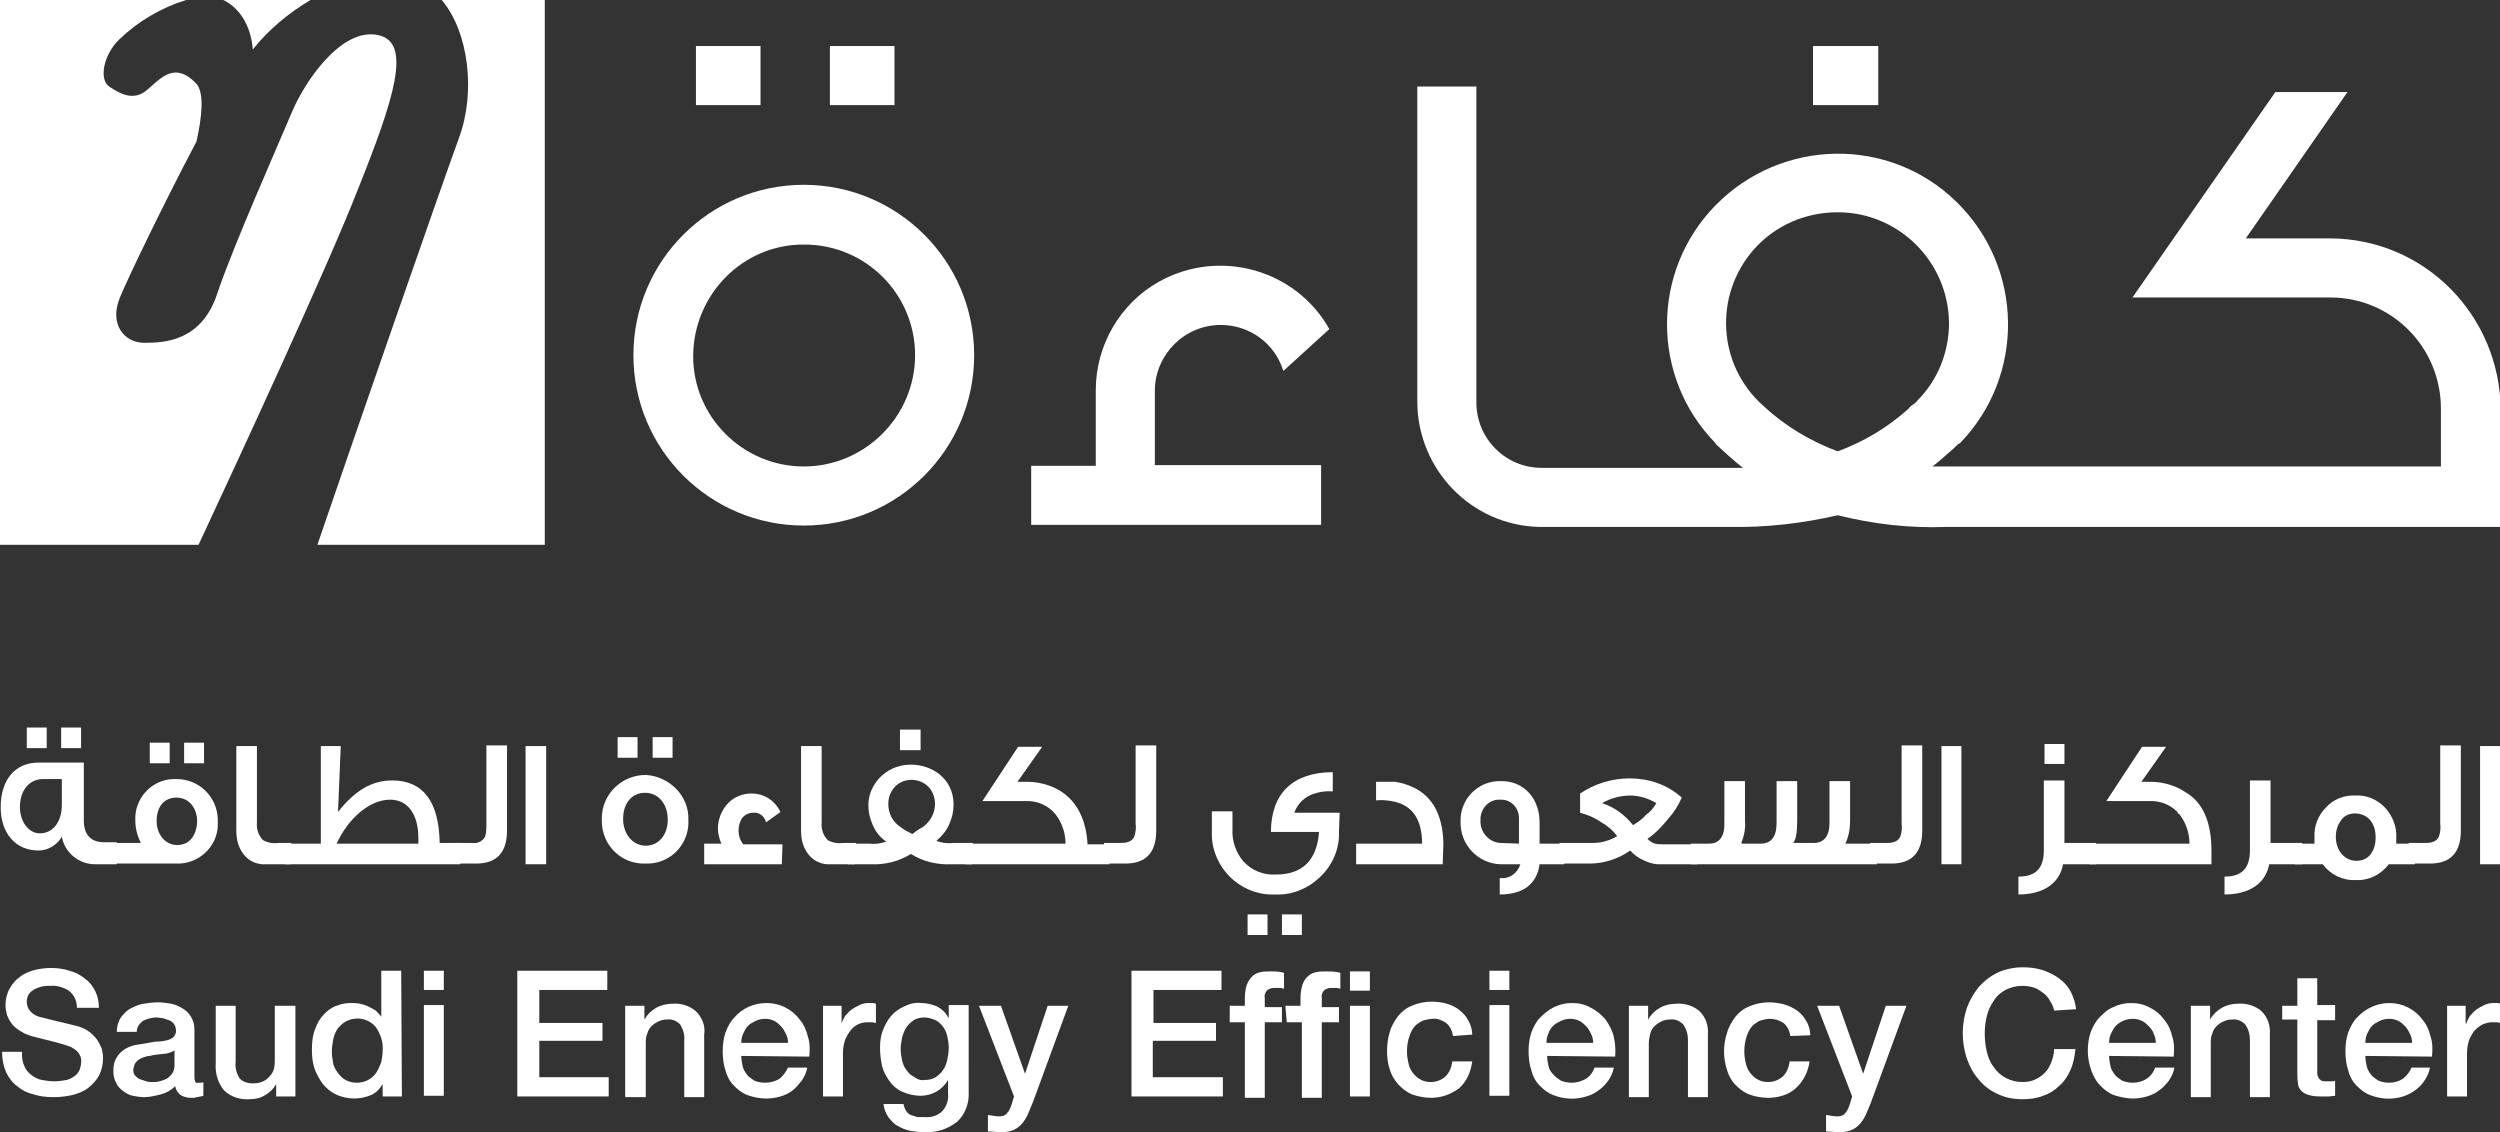 <?xml version="1.0" encoding="utf-8"?>
<!-- Generator: Adobe Illustrator 23.0.6, SVG Export Plug-In . SVG Version: 6.00 Build 0)  -->
<svg version="1.1" id="Layer_1" xmlns="http://www.w3.org/2000/svg" xmlns:xlink="http://www.w3.org/1999/xlink" x="0px" y="0px"
	 viewBox="0 0 363.9 164.8" style="enable-background:new 0 0 363.9 164.8;" xml:space="preserve">
<rect x="0" y="0" width="363.9" height="164.8" fill="#333333" stroke="none"/>
<style type="text/css">
	.st0{fill:#FFFFFF;}
</style>
<title>logo_white</title>
<g>
	<g id="Layer_1-2">
		<path class="st0" d="M55,5.1C49.6,4,44.3,12,42.5,16.3s-8.6,19.6-10.9,26.5s-7.7,7.1-10.6,7.1s-5.2-2.7-3.5-6.7
			c1.2-2.9,6.3-13.5,11.1-22.6c0.8-3.6,1.2-7.2-0.1-8.5c-3.1-3.2-5.1-0.7-7.1,1s-4,0.5-5.5-0.5S15,8,17.4,5.7
			c2.7-2.6,6.1-4.6,9.7-5.7H0v79.3h28.9c5.6-12,18.9-40.7,23.1-51.5C57.5,14.1,60,6.1,55,5.1z"/>
		<path class="st0" d="M36.8,7.2C39.1,4.3,42,1.9,45.2,0H32.5C34.6,1,36.5,3.4,36.8,7.2z"/>
		<path class="st0" d="M66.8,20.1c-2.7,7.4-15.8,45.1-20.6,59.2h33.1V0h-15C68.2,4.6,69.3,13.4,66.8,20.1z"/>
		<path class="st0" d="M117,26.9c-13.7,0-24.8,11.1-24.8,24.8s11.1,24.8,24.8,24.8s24.8-11.1,24.8-24.8c0,0,0,0,0,0
			C141.8,38,130.7,26.9,117,26.9z M117,67.9c-8.9,0-16.2-7.3-16.1-16.2s7.3-16.2,16.2-16.1c8.9,0,16.1,7.2,16.1,16.1
			C133.2,60.6,125.9,67.9,117,67.9L117,67.9z"/>
		<path class="st0" d="M339.1,34.7h-12.2l14.8-21.3h-10.5l-20.8,29.9h28.8c8.9,0,16.1,7.2,16.1,16.2v8.4h-72c-0.7,0-1.3,0-2,0
			c0.9-0.7,1.8-1.5,2.7-2.3c0.4-0.3,0.7-0.7,1.1-1l0.2-0.1l0,0c9.5-9.8,9.3-25.5-0.5-35.1s-25.5-9.3-35.1,0.5
			c-9.4,9.6-9.4,25,0,34.6v0.1c1.3,1.2,2.6,2.4,4,3.5c-0.6,0-1.3,0-2,0h-27.3c-5.3,0-9.5-4.3-9.5-9.5v-46h-8.6v46
			c0.1,9.8,7.9,17.9,17.8,18.1h27.6c5.3,0.1,10.6-0.5,15.8-1.7c5.2,1.3,10.5,1.9,15.8,1.7h80.7v-17
			C363.9,45.8,352.8,34.7,339.1,34.7z M267.5,30.9c8.9,0,16.1,7.2,16.2,16.1c0,4.2-1.6,8.3-4.6,11.3c-0.2,0.3-0.5,0.5-0.8,0.7
			s-0.3,0.3-0.5,0.5c-3,2.7-6.5,4.8-10.3,6.2c-4-1.5-7.7-3.7-10.8-6.6l0,0c-6.7-5.9-7.3-16.1-1.4-22.8
			C258.4,32.8,262.8,30.9,267.5,30.9z"/>
		<path class="st0" d="M177.7,47.3c4.2,0,7.9,2.7,9.1,6.7l6.7-6.1c-4.9-8.7-16-11.8-24.8-6.9c-5.7,3.2-9.2,9.3-9.2,15.8v11h-9.4v8.6
			h42.2v-8.7h-24.2v-11C168.2,51.6,172.4,47.3,177.7,47.3z"/>
		<rect x="101.3" y="6.7" class="st0" width="9.4" height="8.6"/>
		<rect x="120.8" y="6.7" class="st0" width="9.4" height="8.6"/>
		<rect x="263.9" y="6.7" class="st0" width="9.5" height="8.6"/>
		<path class="st0" d="M17,125.8h-3.2c-2.3,0-4.4-1.7-4.8-4c-0.7,1.2-2,2-3.4,2c-3.4,0-5.5-2.6-5.5-6.3c0-4,2.1-6.5,5.5-6.5h6.6v8.4
			c0,2.1,1,3.2,3,3.2H17V125.8z M9,117.2v-3.8H6.3c-2.1,0-3.4,1.7-3.4,4.1c0,2,1.2,3.8,2.9,3.8C7.8,121.3,9,119.5,9,117.2z
			 M6.8,108.9H3.9v-3h2.9L6.8,108.9z M11.8,108.9H8.9v-3h2.9L11.8,108.9z"/>
		<path class="st0" d="M31.7,119.6c0.2,3.2-2.3,5.9-5.5,6.1c-0.2,0-0.4,0-0.5,0h-9.4v-3h4.2c-0.5-1-0.8-2.1-0.8-3.2
			c-0.2-3.2,2.3-6,5.5-6.1c0.2,0,0.3,0,0.5,0c3.3,0,5.9,2.6,6,5.8C31.7,119.4,31.7,119.5,31.7,119.6z M24.7,111.1h-2.9v-3h2.9V111.1
			z M28.7,119.6c0-2-1.2-3.5-3-3.5s-2.9,1.3-2.9,3.4c0,1.9,1.2,3.5,3,3.5S28.6,121.6,28.7,119.6L28.7,119.6z M29.7,111.1h-2.9v-3
			h2.9V111.1z"/>
		<path class="st0" d="M42.3,125.8h-3.5c-1.3,0.1-2.5-0.4-3.3-1.4c-0.8-1-1.1-2.2-1.1-3.5v-12.3h3v11.1c-0.1,0.9,0.2,1.9,0.9,2.6
			c0.7,0.4,1.5,0.5,2.3,0.4h1.8L42.3,125.8z"/>
		<path class="st0" d="M67,125.8H41.5v-3h5.2v-14.2h2.9l-0.4,9.6c2.5-3.2,5-4.6,7.9-4.6c4.5,0,6.8,3.1,6.9,9.1h3L67,125.8z
			 M60.9,122.8c0-0.3,0-0.6,0-0.8c0-3.4-1.5-5.6-4.1-5.6c-3,0-6.1,2.7-7.8,6.4H60.9z"/>
		<path class="st0" d="M73.8,120.9c0,3.2-1.5,4.8-4.5,4.8h-3.1v-3h2.5c0.8,0.1,1.5-0.2,1.9-0.9c0.2-0.6,0.2-1.3,0.2-1.9v-11.4h3
			L73.8,120.9z"/>
		<path class="st0" d="M79.5,125.8h-3v-17.2h3V125.8z"/>
		<path class="st0" d="M100.2,119.3c0.2,3.4-2.4,6.3-5.8,6.4c-0.2,0-0.3,0-0.5,0c-3.5,0.1-6.3-2.7-6.3-6.2c0-0.1,0-0.3,0-0.4
			c0-3.5,2.9-6.3,6.4-6.3C97.4,113,100.3,115.8,100.2,119.3z M92.8,110.3h-2.9v-3h2.9V110.3z M97.2,119.3c0-2.2-1.3-3.9-3.3-3.9
			s-3.2,1.6-3.2,3.8s1.4,3.9,3.3,3.9S97.2,121.5,97.2,119.3z M97.9,110.3H95v-3h2.9L97.9,110.3z"/>
		<path class="st0" d="M113.8,125.8h-11.3v-3h2.5c-0.3-0.7-0.5-1.5-0.5-2.2c0-1.3,0.5-2.6,1.4-3.6c0.9-1,2.2-1.5,3.5-1.5
			c1.8,0,3.4,1,4.2,2.7l-2.1,1.5c-0.2-0.9-1-1.5-1.9-1.4c-0.6,0-1.2,0.3-1.6,0.8c-0.3,0.5-0.5,1.1-0.5,1.8c0,0.7,0.2,1.4,0.7,2h5.7
			L113.8,125.8z"/>
		<path class="st0" d="M124.4,125.8H121c-1.3,0.1-2.5-0.4-3.3-1.4c-0.8-1-1.1-2.2-1.1-3.5v-12.3h3v11.1c-0.1,0.9,0.2,1.9,0.9,2.6
			c0.7,0.4,1.5,0.5,2.3,0.4h1.8L124.4,125.8z"/>
		<path class="st0" d="M141.5,125.8h-3c-2.1,0.1-4.2-0.4-5.9-1.5c-1.8,1.1-3.8,1.6-5.9,1.5h-3.3v-3h3.1c0.8,0.1,1.7,0,2.5-0.3
			c-0.9-0.6-1.6-1.5-2-2.5c-0.4-0.9-0.6-1.8-0.6-2.8c0-0.6,0.1-1.2,0.3-1.8c0.9-2.5,3.2-4.1,5.9-4.1c3,0,6.2,2,6.2,5.8
			c0,1-0.2,1.9-0.6,2.8c-0.4,1-1.1,1.8-1.9,2.5c0.8,0.3,1.6,0.4,2.5,0.3h2.8L141.5,125.8z M134.3,120.4c1.1-0.8,1.8-2,1.8-3.4
			c0-0.8-0.3-1.7-0.8-2.3c-1.2-1.4-3.4-1.6-4.8-0.4c-0.8,0.7-1.2,1.7-1.2,2.7c0,1.4,0.6,2.6,1.8,3.4c0.5,0.4,1.1,0.7,1.7,1
			C133.2,121.1,133.7,120.7,134.3,120.4z M134,109.2h-3v-3h3V109.2z"/>
		<path class="st0" d="M161.5,125.8h-21v-3h14.6c0-1.5-0.5-3-1.4-4.2c-1.1-1.4-2.8-2.1-4.6-2H143l5.2-7.9h3.5l-3.6,5.1h1.3
			c1.7,0,3.4,0.4,4.9,1.3c2.4,1.5,3.8,4.1,4,7.8h3.2L161.5,125.8z"/>
		<path class="st0" d="M168.3,120.9c0,3.2-1.5,4.8-4.5,4.8h-3.1v-3h2.5c1,0,1.6-0.3,1.9-0.9c0.2-0.6,0.3-1.3,0.2-1.9v-11.4h3
			L168.3,120.9z"/>
		<path class="st0" d="M194.9,121.1c0.1,2.4-0.9,4.8-2.7,6.5c-1.7,1.7-4.1,2.7-6.5,2.6h-0.2c-2.4,0.1-4.8-0.9-6.5-2.6
			c-1.7-1.7-2.7-4.1-2.6-6.5v-3h3v2.6c-0.1,1.7,0.5,3.4,1.6,4.7c1.2,1.3,2.9,2,4.7,1.9c3.9,0,6-2.1,6.3-6.2h-7c0-5.6,3.2-8.7,9-8.7
			v2.8c-1.1-0.1-2.3,0.1-3.4,0.6c-1,0.5-1.8,1.4-2.2,2.5h6.6L194.9,121.1z M184.5,136.1h-2.9v-3h2.9V136.1z M189.5,136.1h-2.9v-3
			h2.9V136.1z"/>
		<path class="st0" d="M210,125.8h-12.6v-3h9.6c0-3.5-1.4-5.5-4-6.1c-0.9-0.2-1.8-0.3-2.7-0.2v-2.7c1.5,0,2.4,0,2.8,0
			c0.5,0.1,1.1,0.2,1.6,0.4c3.6,1.2,5.3,4.1,5.4,8.6L210,125.8z"/>
		<path class="st0" d="M227.7,125.8h-3.6c-0.4,2.9-2.4,4.4-5.8,4.4v-2.4c1.4,0.2,2.6-0.7,3-2h-2.9c-3.3-0.1-5.9-2.9-5.8-6.2
			c0,0,0,0,0,0c-0.1-3.2,2.4-5.8,5.5-5.9c0.2,0,0.3,0,0.5,0c3.2,0,5.5,2.5,5.5,6v3.1h3.7L227.7,125.8z M221.1,122.8v-3.7
			c0-1.5-1.1-2.7-2.6-2.7c0,0,0,0-0.1,0c-1.5-0.1-2.8,1.1-2.9,2.7c0,0.1,0,0.2,0,0.3c-0.1,1.7,1.2,3.2,2.9,3.3L221.1,122.8z"/>
		<path class="st0" d="M247.1,125.8h-5.7c-0.8,0-1.6-0.3-2.4-0.7c-0.6-0.3-1.2-0.7-1.7-1.3c-1.7,1.2-3.8,1.9-5.9,1.9H227v-3h4.4
			c0.7,0,1.4,0,2.1-0.2c0.7-0.2,1.3-0.4,1.9-0.8c-0.6-0.8-1.4-1.5-2.3-2c-1-0.7-2-1.1-3.1-1.4v-2.8c2.1-1.4,4.6-2.2,7.2-2.2
			c2.8,0,5.5,0.9,7.6,2.8c-0.5,1.1-1.1,2.1-1.9,3c-0.9,1.1-1.9,2.2-3.1,3c0.3,0.3,0.7,0.6,1.1,0.7c0.4,0.1,0.8,0.1,1.2,0.1h5
			L247.1,125.8z M241.1,116.9c-1.2-0.7-2.5-1.1-3.8-1.1c-1.4,0-2.9,0.4-4.1,1.1c1.8,0.6,3.3,1.7,4.5,3.2c0.7-0.4,1.4-0.9,1.9-1.5
			C240.2,118.2,240.7,117.6,241.1,116.9z"/>
		<path class="st0" d="M246.1,125.8v-3h2.7c1.5,0,2.3-1.1,2.2-3.2v-5.9h3v5.8c0.1,1-0.1,2.1-0.5,3.1v0.2h2.8c1.5,0,2.3-1,2.3-3v-6.1
			h3v5.8c0,1.7-0.2,2.8-0.6,3.2h3c1.5,0,2.3-1,2.3-2.9v-6.1h3v5.8c0,1.1-0.2,2.3-0.7,3.3h4.6v3L246.1,125.8z"/>
		<path class="st0" d="M279.8,120.9c0,3.2-1.5,4.8-4.5,4.8h-3.1v-3h2.5c1,0,1.6-0.3,1.9-0.9c0.2-0.6,0.3-1.3,0.2-1.9v-11.4h3
			L279.8,120.9z"/>
		<path class="st0" d="M285.5,125.8h-2.9v-17.2h2.9V125.8z"/>
		<path class="st0" d="M305.1,125.8h-4.8c-0.5,2.8-2.9,4.4-6.5,4.4v-2.6c2.5,0,3.7-1.2,3.7-3.8v-10.2h3v9.1h4.6L305.1,125.8z
			 M300.5,111.2h-2.9v-2.9h2.9V111.2z"/>
		<path class="st0" d="M321.9,123.9v1.9h-17.8v-3h14.6c0-1.5-0.5-3-1.4-4.2c-1.1-1.4-2.8-2.1-4.6-2h-6.1l5.2-7.9h3.5l-3.6,5.1h1.3
			c1.8,0,3.6,0.5,5.1,1.5C320.7,116.8,321.9,119.7,321.9,123.9z"/>
		<path class="st0" d="M335.1,125.8h-4.8c-0.5,2.8-2.9,4.4-6.5,4.4v-2.6c2.5,0,3.7-1.2,3.7-3.8v-10.2h3v9.1h4.6L335.1,125.8z"/>
		<path class="st0" d="M351.5,125.8h-3.8c-1.1,1.5-2.9,2.4-4.8,2.3c-1.9,0.1-3.7-0.8-4.8-2.3h-4.1v-3h2.9c0-0.3,0-0.6,0-0.9
			c-0.1-1.6,0.5-3.2,1.7-4.4c1.1-1.2,2.7-1.8,4.3-1.7c1.6-0.1,3.2,0.6,4.3,1.8c1.1,1.2,1.7,2.8,1.6,4.4v0.8h2.7L351.5,125.8z
			 M345.8,121.9c0-0.9-0.2-1.7-0.7-2.4c-0.5-0.7-1.4-1.1-2.3-1.1c-0.9,0-1.7,0.4-2.1,1.1c-0.5,0.7-0.7,1.5-0.7,2.3
			c0,1.9,1.2,3.5,3,3.5c0.8,0,1.6-0.3,2.1-1C345.6,123.6,345.8,122.8,345.8,121.9z"/>
		<path class="st0" d="M358.2,120.9c0,3.2-1.5,4.8-4.5,4.8h-3.1v-3h2.5c1,0,1.6-0.3,1.9-0.9c0.2-0.6,0.3-1.3,0.2-1.9v-11.4h3
			L358.2,120.9z"/>
		<path class="st0" d="M363.9,125.8H361v-17.2h3L363.9,125.8z"/>
		<path class="st0" d="M3.2,153.5c0,0.6,0.1,1.2,0.4,1.8c0.2,0.5,0.6,0.9,1,1.2c0.4,0.3,0.9,0.6,1.5,0.7c0.6,0.1,1.2,0.2,1.8,0.2
			c0.6,0,1.2-0.1,1.8-0.2c0.4-0.1,0.8-0.3,1.2-0.6c0.3-0.2,0.5-0.5,0.7-0.9c0.1-0.3,0.2-0.7,0.2-1c0.1-0.6-0.1-1.1-0.5-1.6
			c-0.3-0.3-0.6-0.5-1-0.7c-0.7-0.3-1.5-0.5-2.2-0.7c-0.9-0.2-1.9-0.5-3.2-0.8c-0.7-0.2-1.3-0.4-1.9-0.8c-0.5-0.3-0.9-0.6-1.3-1.1
			c-0.3-0.4-0.5-0.8-0.7-1.3c-0.1-0.5-0.2-0.9-0.2-1.4c0-0.8,0.2-1.7,0.6-2.4c0.4-0.7,0.9-1.3,1.5-1.7c0.6-0.5,1.4-0.8,2.1-1
			c0.8-0.2,1.6-0.3,2.4-0.3c0.9,0,1.8,0.1,2.7,0.4c0.8,0.2,1.6,0.6,2.2,1.1c1.4,1,2.1,2.6,2.1,4.3h-3.2c0-1-0.4-1.9-1.2-2.5
			c-0.8-0.5-1.8-0.8-2.7-0.7c-0.4,0-0.8,0-1.2,0.1c-0.4,0.1-0.7,0.2-1.1,0.4c-0.3,0.2-0.6,0.4-0.8,0.7c-0.2,0.3-0.3,0.7-0.3,1.1
			c0,0.6,0.2,1.1,0.6,1.5c0.4,0.4,1,0.7,1.6,0.8l0.8,0.2l1.6,0.4l1.7,0.4l1.2,0.3c0.6,0.2,1.1,0.4,1.6,0.8c0.4,0.3,0.8,0.7,1.1,1.1
			c0.3,0.4,0.5,0.9,0.7,1.3c0.1,0.5,0.2,0.9,0.2,1.4c0,0.9-0.2,1.8-0.6,2.6c-0.4,0.7-1,1.3-1.6,1.8c-0.7,0.5-1.5,0.8-2.3,1
			c-0.9,0.2-1.8,0.3-2.7,0.3c-1,0-2-0.1-2.9-0.4c-0.9-0.2-1.7-0.6-2.4-1.2c-0.7-0.5-1.2-1.2-1.6-2c-0.4-0.9-0.6-1.9-0.6-3H3.2z"/>
		<path class="st0" d="M28.3,156.6c0,0.3,0,0.5,0.1,0.8c0.1,0.2,0.3,0.3,0.5,0.2h0.3c0.1,0,0.3,0,0.4-0.1v2l-0.4,0.1l-0.5,0.1
			c-0.2,0-0.3,0.1-0.5,0.1h-0.4c-0.5,0-1-0.1-1.5-0.4c-0.4-0.3-0.7-0.7-0.8-1.3c-0.6,0.6-1.3,1-2.1,1.2c-0.8,0.2-1.6,0.4-2.4,0.4
			c-0.6,0-1.2-0.1-1.7-0.2c-0.5-0.1-1-0.4-1.4-0.7c-0.4-0.3-0.8-0.7-1-1.2c-0.3-0.5-0.4-1.1-0.4-1.7c0-0.7,0.1-1.4,0.5-2
			c0.3-0.5,0.7-0.9,1.2-1.2c0.5-0.3,1-0.5,1.6-0.6c0.6-0.1,1.2-0.2,1.8-0.3c0.5-0.1,1-0.2,1.5-0.2c0.4,0,0.9-0.1,1.3-0.2
			c0.3-0.1,0.6-0.2,0.9-0.5c0.2-0.3,0.4-0.6,0.3-1c0-0.3-0.1-0.6-0.3-0.9c-0.2-0.2-0.4-0.4-0.7-0.5c-0.3-0.1-0.6-0.2-0.9-0.3
			c-0.3,0-0.6-0.1-0.9-0.1c-0.7,0-1.4,0.2-2,0.5c-0.5,0.4-0.9,0.9-0.9,1.6H17c0-0.7,0.2-1.5,0.6-2.1c0.4-0.5,0.8-1,1.4-1.3
			c0.6-0.3,1.2-0.6,1.9-0.7c0.7-0.1,1.4-0.2,2.1-0.2c0.6,0,1.3,0.1,1.9,0.2c0.6,0.1,1.2,0.4,1.7,0.7c0.5,0.3,0.9,0.7,1.2,1.2
			c0.3,0.5,0.5,1.1,0.5,1.8L28.3,156.6z M25.4,152.9c-0.5,0.3-1.1,0.5-1.6,0.5c-0.7,0.1-1.3,0.1-2,0.3c-0.3,0-0.6,0.1-0.9,0.2
			c-0.3,0.1-0.5,0.2-0.8,0.4c-0.2,0.2-0.4,0.4-0.5,0.6c-0.1,0.3-0.2,0.6-0.2,0.9c0,0.3,0.1,0.6,0.3,0.8c0.2,0.2,0.4,0.4,0.7,0.5
			c0.3,0.1,0.6,0.2,0.9,0.3c0.3,0.1,0.6,0.1,0.9,0.1c0.3,0,0.7,0,1-0.1c0.4-0.1,0.7-0.2,1.1-0.4c0.3-0.2,0.6-0.5,0.8-0.8
			c0.2-0.3,0.3-0.8,0.3-1.2L25.4,152.9z"/>
		<path class="st0" d="M43,159.6h-2.8v-1.8l0,0c-0.4,0.7-0.9,1.2-1.6,1.6c-0.6,0.4-1.4,0.6-2.2,0.6c-1.4,0.1-2.8-0.3-3.8-1.3
			c-0.9-1.1-1.3-2.5-1.2-3.9v-8.4h2.9v8.1c-0.1,0.9,0.1,1.7,0.6,2.5c0.5,0.5,1.2,0.7,1.9,0.7c0.5,0,1.1-0.1,1.5-0.3
			c0.4-0.2,0.7-0.4,1-0.8c0.3-0.3,0.5-0.7,0.6-1.1c0.1-0.5,0.1-1,0.1-1.4v-7.7H43V159.6z"/>
		<path class="st0" d="M58.5,159.6h-2.8v-1.8l0,0c-0.4,0.7-1,1.3-1.7,1.6c-0.7,0.3-1.6,0.5-2.4,0.5c-0.9,0-1.9-0.2-2.7-0.6
			c-0.7-0.3-1.4-0.9-1.9-1.5c-0.5-0.7-0.9-1.4-1.2-2.2c-0.3-0.9-0.4-1.8-0.4-2.8c0-1.1,0.1-2.1,0.5-3.1c0.3-0.8,0.7-1.5,1.3-2.1
			c0.5-0.5,1.1-1,1.8-1.2c0.7-0.3,1.4-0.4,2.1-0.4c0.4,0,0.8,0,1.3,0.1c0.4,0.1,0.8,0.2,1.2,0.4c0.4,0.2,0.8,0.4,1.1,0.6
			c0.3,0.3,0.6,0.6,0.8,0.9l0,0v-6.7h2.9L58.5,159.6z M48.3,153.1c0,0.6,0.1,1.1,0.2,1.7c0.1,0.5,0.4,1,0.7,1.4
			c0.3,0.4,0.7,0.8,1.1,1c1.5,0.8,3.5,0.4,4.5-1.1c0.3-0.5,0.5-1,0.7-1.5c0.1-0.6,0.2-1.1,0.2-1.7c0.1-1.2-0.3-2.4-1-3.4
			c-1.1-1.3-2.9-1.6-4.4-0.8c-0.5,0.3-0.9,0.7-1.2,1.1c-0.3,0.5-0.5,1-0.6,1.5C48.4,151.9,48.3,152.5,48.3,153.1z"/>
		<path class="st0" d="M61.7,141.3h2.9v2.8h-2.9V141.3z M61.7,146.3h2.9v13.2h-2.9V146.3z"/>
		<path class="st0" d="M75.3,141.3h13.1v2.8h-9.9v4.8h9.2v2.6h-9.2v5.3h10.1v2.8H75.3V141.3z"/>
		<path class="st0" d="M91,146.4h2.8v1.9v0.1c0.4-0.7,1-1.3,1.7-1.7c0.7-0.4,1.6-0.6,2.4-0.6c1.2-0.1,2.5,0.3,3.4,1.1
			c0.9,0.9,1.4,2.1,1.2,3.4v9.1h-2.9v-8.3c0.1-0.8-0.2-1.6-0.6-2.3c-0.5-0.5-1.2-0.8-1.9-0.7c-0.5,0-0.9,0.1-1.3,0.3
			c-0.4,0.2-0.7,0.4-1,0.7c-0.3,0.3-0.5,0.7-0.6,1.1c-0.2,0.4-0.2,0.9-0.2,1.4v7.8H91V146.4z"/>
		<path class="st0" d="M107.9,153.7c0,0.5,0.1,1,0.2,1.5c0.1,0.5,0.4,0.9,0.6,1.2c0.3,0.4,0.7,0.6,1.1,0.9c0.5,0.2,1,0.3,1.6,0.3
			c0.7,0,1.5-0.2,2.1-0.6c0.5-0.4,0.9-1,1.2-1.6h2.8c-0.1,0.7-0.4,1.3-0.8,1.9c-0.4,0.5-0.8,1-1.3,1.4c-0.5,0.4-1.1,0.7-1.8,0.9
			c-0.7,0.2-1.4,0.3-2.1,0.3c-0.9,0-1.9-0.2-2.7-0.5c-0.8-0.3-1.4-0.8-2-1.4c-0.6-0.6-1-1.4-1.2-2.2c-0.3-0.9-0.4-1.8-0.4-2.8
			c0-0.9,0.1-1.8,0.4-2.7c0.3-0.8,0.7-1.6,1.3-2.2c1.2-1.4,2.9-2.1,4.7-2.1c1.9,0,3.7,0.9,4.8,2.4c0.6,0.7,1,1.6,1.2,2.5
			c0.3,0.9,0.3,1.9,0.2,2.9L107.9,153.7z M114.7,151.8c0-0.5-0.1-0.9-0.3-1.3c-0.2-0.4-0.4-0.8-0.7-1.1c-0.3-0.3-0.6-0.6-1-0.8
			c-0.4-0.2-0.9-0.3-1.3-0.3c-0.5,0-1,0.1-1.4,0.3c-0.4,0.2-0.8,0.4-1.1,0.7c-0.3,0.3-0.5,0.7-0.7,1.1c-0.2,0.4-0.3,0.9-0.3,1.4
			H114.7z"/>
		<path class="st0" d="M119.8,146.4h2.7v2.6l0,0c0.1-0.4,0.3-0.7,0.5-1.1c0.3-0.3,0.6-0.7,0.9-0.9c0.4-0.3,0.8-0.5,1.2-0.7
			c0.4-0.2,0.8-0.3,1.3-0.3c0.4,0,0.6,0,0.7,0l0.4,0.1v2.8c-0.2,0-0.4-0.1-0.6-0.1s-0.4,0-0.6,0c-0.5,0-1,0.1-1.4,0.3
			c-0.4,0.2-0.8,0.5-1.1,0.9c-0.3,0.4-0.6,0.9-0.8,1.4c-0.2,0.6-0.3,1.3-0.3,1.9v6.3h-2.9L119.8,146.4z"/>
		<path class="st0" d="M141,158.9c0.1,1.7-0.5,3.3-1.7,4.4c-1.4,1.1-3.1,1.6-4.8,1.5c-0.7,0-1.3-0.1-2-0.2c-0.6-0.1-1.3-0.4-1.8-0.7
			c-0.6-0.3-1-0.8-1.4-1.3c-0.4-0.6-0.6-1.2-0.7-1.9h2.9c0.1,0.4,0.2,0.7,0.4,1c0.2,0.3,0.4,0.5,0.7,0.6c0.3,0.1,0.6,0.2,0.9,0.3
			c0.4,0,0.7,0,1.1,0c0.9,0.1,1.9-0.2,2.6-0.9c0.6-0.7,0.9-1.6,0.8-2.5v-2H138c-0.4,0.7-1,1.3-1.7,1.7c-0.7,0.4-1.5,0.6-2.3,0.6
			c-0.9,0-1.8-0.2-2.7-0.6c-0.7-0.3-1.4-0.9-1.8-1.5c-0.5-0.7-0.9-1.4-1.1-2.2c-0.2-0.9-0.3-1.8-0.3-2.7c0-0.9,0.1-1.7,0.4-2.5
			c0.3-0.8,0.7-1.5,1.2-2.1c0.5-0.6,1.2-1.1,1.9-1.4c0.8-0.4,1.6-0.6,2.5-0.5c0.8,0,1.6,0.2,2.3,0.5c0.7,0.4,1.3,0.9,1.6,1.6h0.1
			v-1.8h2.9V158.9z M134.6,157.2c0.6,0,1.1-0.1,1.6-0.4c0.4-0.3,0.8-0.6,1.1-1.1c0.3-0.4,0.5-1,0.6-1.5c0.1-0.5,0.2-1.1,0.2-1.7
			c0-0.6-0.1-1.1-0.2-1.6c-0.1-0.5-0.3-1-0.6-1.4c-0.3-0.4-0.7-0.8-1.1-1c-0.5-0.2-1.1-0.4-1.6-0.4c-0.6,0-1.1,0.1-1.6,0.4
			c-0.4,0.3-0.8,0.6-1.1,1.1c-0.3,0.5-0.5,1-0.6,1.5c-0.1,0.5-0.2,1.1-0.2,1.6c0,0.5,0.1,1.1,0.2,1.6c0.1,0.5,0.3,1,0.6,1.4
			c0.3,0.4,0.6,0.8,1.1,1C133.5,157.1,134,157.3,134.6,157.2L134.6,157.2z"/>
		<path class="st0" d="M142.5,146.4h3.2l3.5,9.9l0,0l3.3-9.9h3l-5.1,13.9l-0.7,1.7c-0.2,0.5-0.5,1-0.8,1.4c-0.3,0.4-0.8,0.8-1.2,1
			c-0.6,0.3-1.2,0.4-1.9,0.4c-0.7,0-1.3-0.1-2-0.1v-2.4l0.7,0.1c0.2,0,0.5,0.1,0.7,0.1c0.3,0,0.6,0,0.9-0.1c0.2-0.1,0.4-0.2,0.5-0.4
			c0.2-0.2,0.3-0.4,0.4-0.6c0.1-0.2,0.2-0.5,0.3-0.8l0.3-1L142.5,146.4z"/>
		<path class="st0" d="M164.7,141.3h13.1v2.8h-9.9v4.8h9.1v2.6h-9.2v5.3H178v2.8h-13.3V141.3z"/>
		<path class="st0" d="M179,146.4h2.2v-1.1c0-0.7,0.1-1.4,0.3-2c0.2-0.5,0.5-0.9,0.8-1.2c0.3-0.3,0.7-0.5,1.2-0.6
			c0.4-0.1,0.9-0.1,1.4-0.1c0.7,0,1.3,0,2,0.2v2.3c-0.2,0-0.4-0.1-0.6-0.1c-0.2,0-0.5,0-0.8,0c-0.4,0-0.7,0.1-1,0.3
			c-0.3,0.3-0.5,0.7-0.4,1.1v1.4h2.5v2.2h-2.5v11h-2.9v-11H179V146.4z"/>
		<path class="st0" d="M187.1,146.4h2.2v-1.1c0-0.7,0.1-1.4,0.3-2c0.2-0.5,0.4-0.9,0.8-1.2c0.3-0.3,0.7-0.5,1.2-0.6
			c0.4-0.1,0.9-0.1,1.4-0.1c0.7,0,1.4,0,2.1,0.2v2.3c-0.2,0-0.4-0.1-0.6-0.1c-0.2,0-0.5,0-0.7,0c-0.4,0-0.7,0.1-1,0.3
			c-0.3,0.3-0.5,0.7-0.4,1.1v1.4h2.5v2.2h-2.5v11h-2.9v-11h-2.2L187.1,146.4z M196.5,141.4h2.9v2.8h-2.9V141.4z M196.5,146.4h2.9
			v13.2h-2.9V146.4z"/>
		<path class="st0" d="M211.5,150.8c-0.1-0.7-0.4-1.4-1-1.9c-0.6-0.4-1.3-0.7-2-0.6c-0.4,0-0.8,0.1-1.2,0.2
			c-0.4,0.1-0.8,0.4-1.2,0.7c-0.4,0.4-0.7,0.9-0.9,1.5c-0.3,0.8-0.4,1.6-0.4,2.4c0,0.6,0.1,1.1,0.2,1.6c0.1,0.5,0.3,1,0.6,1.4
			c0.3,0.4,0.7,0.8,1.1,1c0.5,0.3,1,0.4,1.6,0.4c0.8,0,1.5-0.3,2.1-0.8c0.6-0.6,0.9-1.4,1-2.2h2.9c-0.2,1.5-0.8,2.9-1.9,3.9
			c-1.2,0.9-2.6,1.4-4.1,1.4c-0.9,0-1.9-0.2-2.8-0.5c-1.5-0.7-2.7-2-3.2-3.6c-0.3-0.9-0.4-1.8-0.4-2.7c0-0.9,0.1-1.9,0.4-2.8
			c0.2-0.8,0.7-1.6,1.2-2.3c0.5-0.6,1.2-1.2,2-1.5c0.9-0.4,1.9-0.6,2.9-0.6c0.7,0,1.5,0.1,2.2,0.3c0.7,0.2,1.3,0.5,1.8,0.9
			c0.5,0.4,1,0.9,1.3,1.5c0.4,0.7,0.6,1.4,0.6,2.1L211.5,150.8z"/>
		<path class="st0" d="M216.8,141.3h2.9v2.8h-2.9V141.3z M216.8,146.3h2.9v13.2h-2.9V146.3z"/>
		<path class="st0" d="M225.2,153.7c0,0.5,0.1,1,0.2,1.5c0.1,0.5,0.4,0.9,0.7,1.2c0.3,0.4,0.7,0.6,1.1,0.9c0.5,0.2,1,0.3,1.6,0.3
			c0.7,0,1.4-0.2,2.1-0.6c0.6-0.4,1-1,1.2-1.6h2.8c-0.1,0.7-0.4,1.3-0.8,1.9c-0.4,0.5-0.8,1-1.4,1.4c-0.5,0.4-1.1,0.7-1.8,0.9
			c-1.6,0.5-3.3,0.4-4.8-0.2c-0.8-0.3-1.4-0.8-2-1.4c-0.6-0.6-1-1.4-1.2-2.2c-0.3-0.9-0.4-1.9-0.4-2.8c0-0.9,0.1-1.8,0.4-2.7
			c0.3-0.8,0.7-1.6,1.3-2.2c0.6-0.6,1.2-1.1,2-1.5c0.8-0.4,1.7-0.6,2.6-0.6c1,0,1.9,0.2,2.8,0.7c0.8,0.4,1.5,1,2.1,1.7
			c0.5,0.7,1,1.6,1.2,2.5c0.2,0.9,0.3,1.9,0.2,2.9L225.2,153.7z M231.9,151.8c0-0.5-0.1-0.9-0.3-1.3c-0.2-0.4-0.4-0.8-0.7-1.1
			c-0.3-0.3-0.6-0.6-1-0.8c-0.4-0.2-0.9-0.3-1.3-0.3c-0.5,0-0.9,0.1-1.4,0.3c-0.4,0.2-0.8,0.4-1.1,0.7c-0.3,0.3-0.6,0.7-0.7,1.1
			c-0.2,0.4-0.3,0.9-0.3,1.4H231.9z"/>
		<path class="st0" d="M237.1,146.4h2.8v1.9v0.1c0.4-0.7,1-1.3,1.7-1.7c0.7-0.4,1.6-0.6,2.4-0.6c1.2-0.1,2.5,0.3,3.4,1.1
			c0.9,0.9,1.3,2.1,1.2,3.4v9.1h-2.9v-8.3c0-0.8-0.2-1.6-0.7-2.3c-0.5-0.5-1.2-0.8-1.9-0.7c-0.5,0-0.9,0.1-1.3,0.3
			c-0.4,0.2-0.7,0.4-1,0.7c-0.3,0.3-0.5,0.7-0.6,1.1c-0.1,0.4-0.2,0.9-0.2,1.4v7.8h-2.9L237.1,146.4z"/>
		<path class="st0" d="M260.6,150.8c-0.1-0.7-0.4-1.4-1-1.9c-0.6-0.4-1.3-0.6-2-0.6c-0.4,0-0.8,0.1-1.2,0.2
			c-0.4,0.1-0.8,0.4-1.2,0.7c-0.4,0.4-0.7,0.9-0.9,1.5c-0.3,0.8-0.4,1.6-0.4,2.4c0,0.6,0.1,1.1,0.2,1.6c0.1,0.5,0.3,1,0.6,1.4
			c0.3,0.4,0.7,0.8,1.1,1c0.5,0.3,1,0.4,1.6,0.4c0.8,0,1.5-0.3,2.1-0.8c0.6-0.6,0.9-1.4,1-2.2h2.9c-0.2,1.5-0.9,2.9-2,3.9
			c-1.1,1-2.6,1.4-4.1,1.4c-0.9,0-1.9-0.2-2.7-0.5c-0.8-0.3-1.4-0.8-2-1.4c-0.6-0.6-1-1.4-1.2-2.1c-0.6-1.8-0.6-3.7,0-5.5
			c0.2-0.8,0.7-1.6,1.2-2.3c0.5-0.6,1.2-1.2,2-1.5c0.9-0.4,1.9-0.6,2.9-0.6c0.7,0,1.5,0.1,2.2,0.3c0.7,0.2,1.3,0.5,1.9,0.9
			c0.5,0.4,1,0.9,1.3,1.5c0.4,0.6,0.6,1.4,0.6,2.1L260.6,150.8z"/>
		<path class="st0" d="M264.5,146.4h3.2l3.5,9.9l0,0l3.3-9.9h3l-5.1,13.9c-0.2,0.6-0.5,1.2-0.7,1.7c-0.2,0.5-0.5,1-0.8,1.4
			c-0.3,0.4-0.8,0.8-1.2,1c-0.6,0.3-1.2,0.4-1.9,0.4c-0.7,0-1.3-0.1-2-0.1v-2.4l0.7,0.1c0.2,0,0.5,0.1,0.7,0.1c0.3,0,0.6,0,0.9-0.1
			c0.2-0.1,0.4-0.2,0.5-0.4c0.2-0.2,0.3-0.4,0.4-0.6c0.1-0.2,0.2-0.5,0.3-0.8l0.3-1L264.5,146.4z"/>
		<path class="st0" d="M299,147.1c-0.1-0.5-0.3-1-0.6-1.4c-0.2-0.4-0.5-0.8-0.9-1.1c-0.4-0.3-0.8-0.6-1.3-0.8
			c-0.6-0.2-1.2-0.3-1.8-0.3c-0.9,0-1.7,0.2-2.5,0.6c-0.7,0.4-1.3,0.9-1.7,1.6c-0.5,0.7-0.8,1.4-1,2.2c-0.2,0.8-0.3,1.7-0.3,2.6
			c0,0.9,0.1,1.7,0.3,2.6c0.2,0.8,0.5,1.6,1,2.2c0.9,1.4,2.5,2.2,4.2,2.2c0.7,0,1.3-0.1,1.9-0.4c0.5-0.2,1-0.6,1.4-1
			c0.4-0.4,0.7-1,0.9-1.5c0.2-0.6,0.4-1.2,0.4-1.9h3.1c-0.1,1-0.3,2.1-0.7,3c-0.4,0.9-0.9,1.7-1.6,2.3c-0.7,0.7-1.5,1.2-2.4,1.5
			c-1,0.4-2,0.5-3,0.5c-1.3,0-2.5-0.2-3.7-0.8c-1.1-0.5-2-1.2-2.7-2.1c-0.8-0.9-1.3-1.9-1.7-3c-0.8-2.4-0.8-5,0-7.4
			c0.4-1.1,1-2.1,1.7-3c0.8-0.9,1.7-1.6,2.7-2.1c1.1-0.5,2.4-0.8,3.7-0.8c1,0,1.9,0.1,2.9,0.4c0.9,0.3,1.7,0.7,2.4,1.2
			c0.7,0.5,1.3,1.2,1.7,1.9c0.4,0.8,0.7,1.7,0.8,2.6L299,147.1z"/>
		<path class="st0" d="M307,153.7c0,0.5,0.1,1,0.2,1.5c0.1,0.5,0.4,0.9,0.6,1.2c0.3,0.4,0.7,0.6,1.1,0.9c0.5,0.2,1,0.3,1.6,0.3
			c0.7,0,1.4-0.2,2-0.6c0.6-0.4,1-1,1.2-1.6h2.8c-0.1,0.7-0.4,1.3-0.8,1.9c-0.4,0.5-0.8,1-1.4,1.4c-0.5,0.4-1.1,0.7-1.8,0.9
			c-0.7,0.2-1.4,0.3-2,0.3c-0.9,0-1.9-0.2-2.8-0.5c-0.8-0.3-1.4-0.8-2-1.4c-0.6-0.6-1-1.4-1.3-2.2c-0.3-0.9-0.5-1.8-0.5-2.8
			c0-0.9,0.1-1.8,0.4-2.7c0.3-0.8,0.7-1.6,1.3-2.2c0.6-0.6,1.2-1.2,2-1.5c0.8-0.4,1.7-0.6,2.6-0.6c1,0,1.9,0.2,2.8,0.7
			c0.8,0.4,1.5,1,2,1.7c0.6,0.7,1,1.6,1.2,2.5c0.3,0.9,0.3,1.9,0.2,2.9L307,153.7z M313.8,151.8c0-0.5-0.1-0.9-0.3-1.3
			c-0.1-0.4-0.4-0.8-0.7-1.1c-0.3-0.3-0.6-0.6-1-0.8c-0.4-0.2-0.9-0.3-1.3-0.3c-0.9,0-1.8,0.3-2.5,1c-0.3,0.3-0.5,0.7-0.7,1.1
			c-0.2,0.4-0.3,0.9-0.3,1.4L313.8,151.8z"/>
		<path class="st0" d="M318.9,146.4h2.8v1.9l0,0.1c0.4-0.7,1-1.3,1.7-1.7c0.7-0.4,1.5-0.6,2.4-0.6c1.2-0.1,2.5,0.3,3.4,1.1
			c0.9,0.9,1.3,2.1,1.2,3.4v9.1h-2.9v-8.3c0-0.8-0.2-1.6-0.7-2.3c-0.5-0.5-1.2-0.8-1.9-0.7c-0.5,0-0.9,0.1-1.3,0.3
			c-0.4,0.2-0.7,0.4-1,0.7c-0.3,0.3-0.5,0.7-0.6,1.1c-0.2,0.4-0.2,0.9-0.2,1.4v7.8h-2.9L318.9,146.4z"/>
		<path class="st0" d="M332.2,146.4h2.2v-4h2.9v3.9h2.6v2.2h-2.6v7c0,0.3,0,0.5,0,0.8c0,0.2,0.1,0.4,0.2,0.6
			c0.1,0.2,0.3,0.3,0.4,0.4c0.2,0.1,0.5,0.1,0.8,0.1h0.6c0.2,0,0.4,0,0.6-0.1v2.2l-0.9,0.1c-0.3,0-0.7,0-1,0c-0.6,0-1.2,0-1.9-0.2
			c-0.4-0.1-0.8-0.3-1.1-0.6c-0.3-0.3-0.5-0.7-0.5-1.1c-0.1-0.5-0.1-1-0.1-1.5v-7.8h-2.2L332.2,146.4z"/>
		<path class="st0" d="M344.3,153.7c0,0.5,0.1,1,0.2,1.5c0.1,0.5,0.4,0.9,0.6,1.2c0.3,0.4,0.7,0.6,1.1,0.9c0.5,0.2,1,0.3,1.6,0.3
			c0.7,0,1.4-0.2,2-0.6c0.5-0.4,1-1,1.2-1.6h2.7c-0.1,0.7-0.4,1.3-0.8,1.9c-0.7,1.1-1.9,1.9-3.1,2.3c-1.6,0.5-3.3,0.4-4.8-0.2
			c-0.8-0.3-1.4-0.8-2-1.4c-0.6-0.6-1-1.4-1.2-2.2c-0.3-0.9-0.4-1.9-0.4-2.8c0-0.9,0.1-1.8,0.4-2.7c0.3-0.8,0.7-1.6,1.3-2.2
			c1.2-1.3,2.9-2.1,4.7-2.1c1.9,0,3.7,0.9,4.8,2.4c0.6,0.7,1,1.6,1.2,2.5c0.3,0.9,0.3,1.9,0.2,2.9L344.3,153.7z M351.1,151.8
			c0-0.5-0.1-0.9-0.3-1.3c-0.2-0.4-0.4-0.8-0.7-1.1c-0.3-0.3-0.6-0.6-1-0.8c-0.4-0.2-0.9-0.3-1.3-0.3c-0.5,0-1,0.1-1.4,0.3
			c-0.4,0.2-0.8,0.4-1.1,0.7c-0.3,0.3-0.5,0.7-0.7,1.1c-0.2,0.4-0.3,0.9-0.3,1.4H351.1z"/>
		<path class="st0" d="M356.2,146.4h2.7v2.6h0.1c0.1-0.4,0.3-0.7,0.5-1.1c0.3-0.3,0.6-0.7,0.9-0.9c0.4-0.3,0.8-0.5,1.2-0.7
			c0.4-0.2,0.9-0.3,1.3-0.3c0.3,0,0.6,0,0.7,0l0.4,0.1v2.8c-0.2,0-0.4-0.1-0.6-0.1s-0.4,0-0.6,0c-0.5,0-0.9,0.1-1.4,0.3
			c-0.4,0.2-0.8,0.5-1.2,0.9c-0.3,0.4-0.6,0.9-0.8,1.4c-0.2,0.6-0.3,1.3-0.3,1.9v6.3h-2.9V146.4z"/>
		<path class="st0" d="M317.3,118.5c0.3,0,0.4-0.4,0-0.4S316.9,118.5,317.3,118.5z"/>
	</g>
</g>
</svg>
